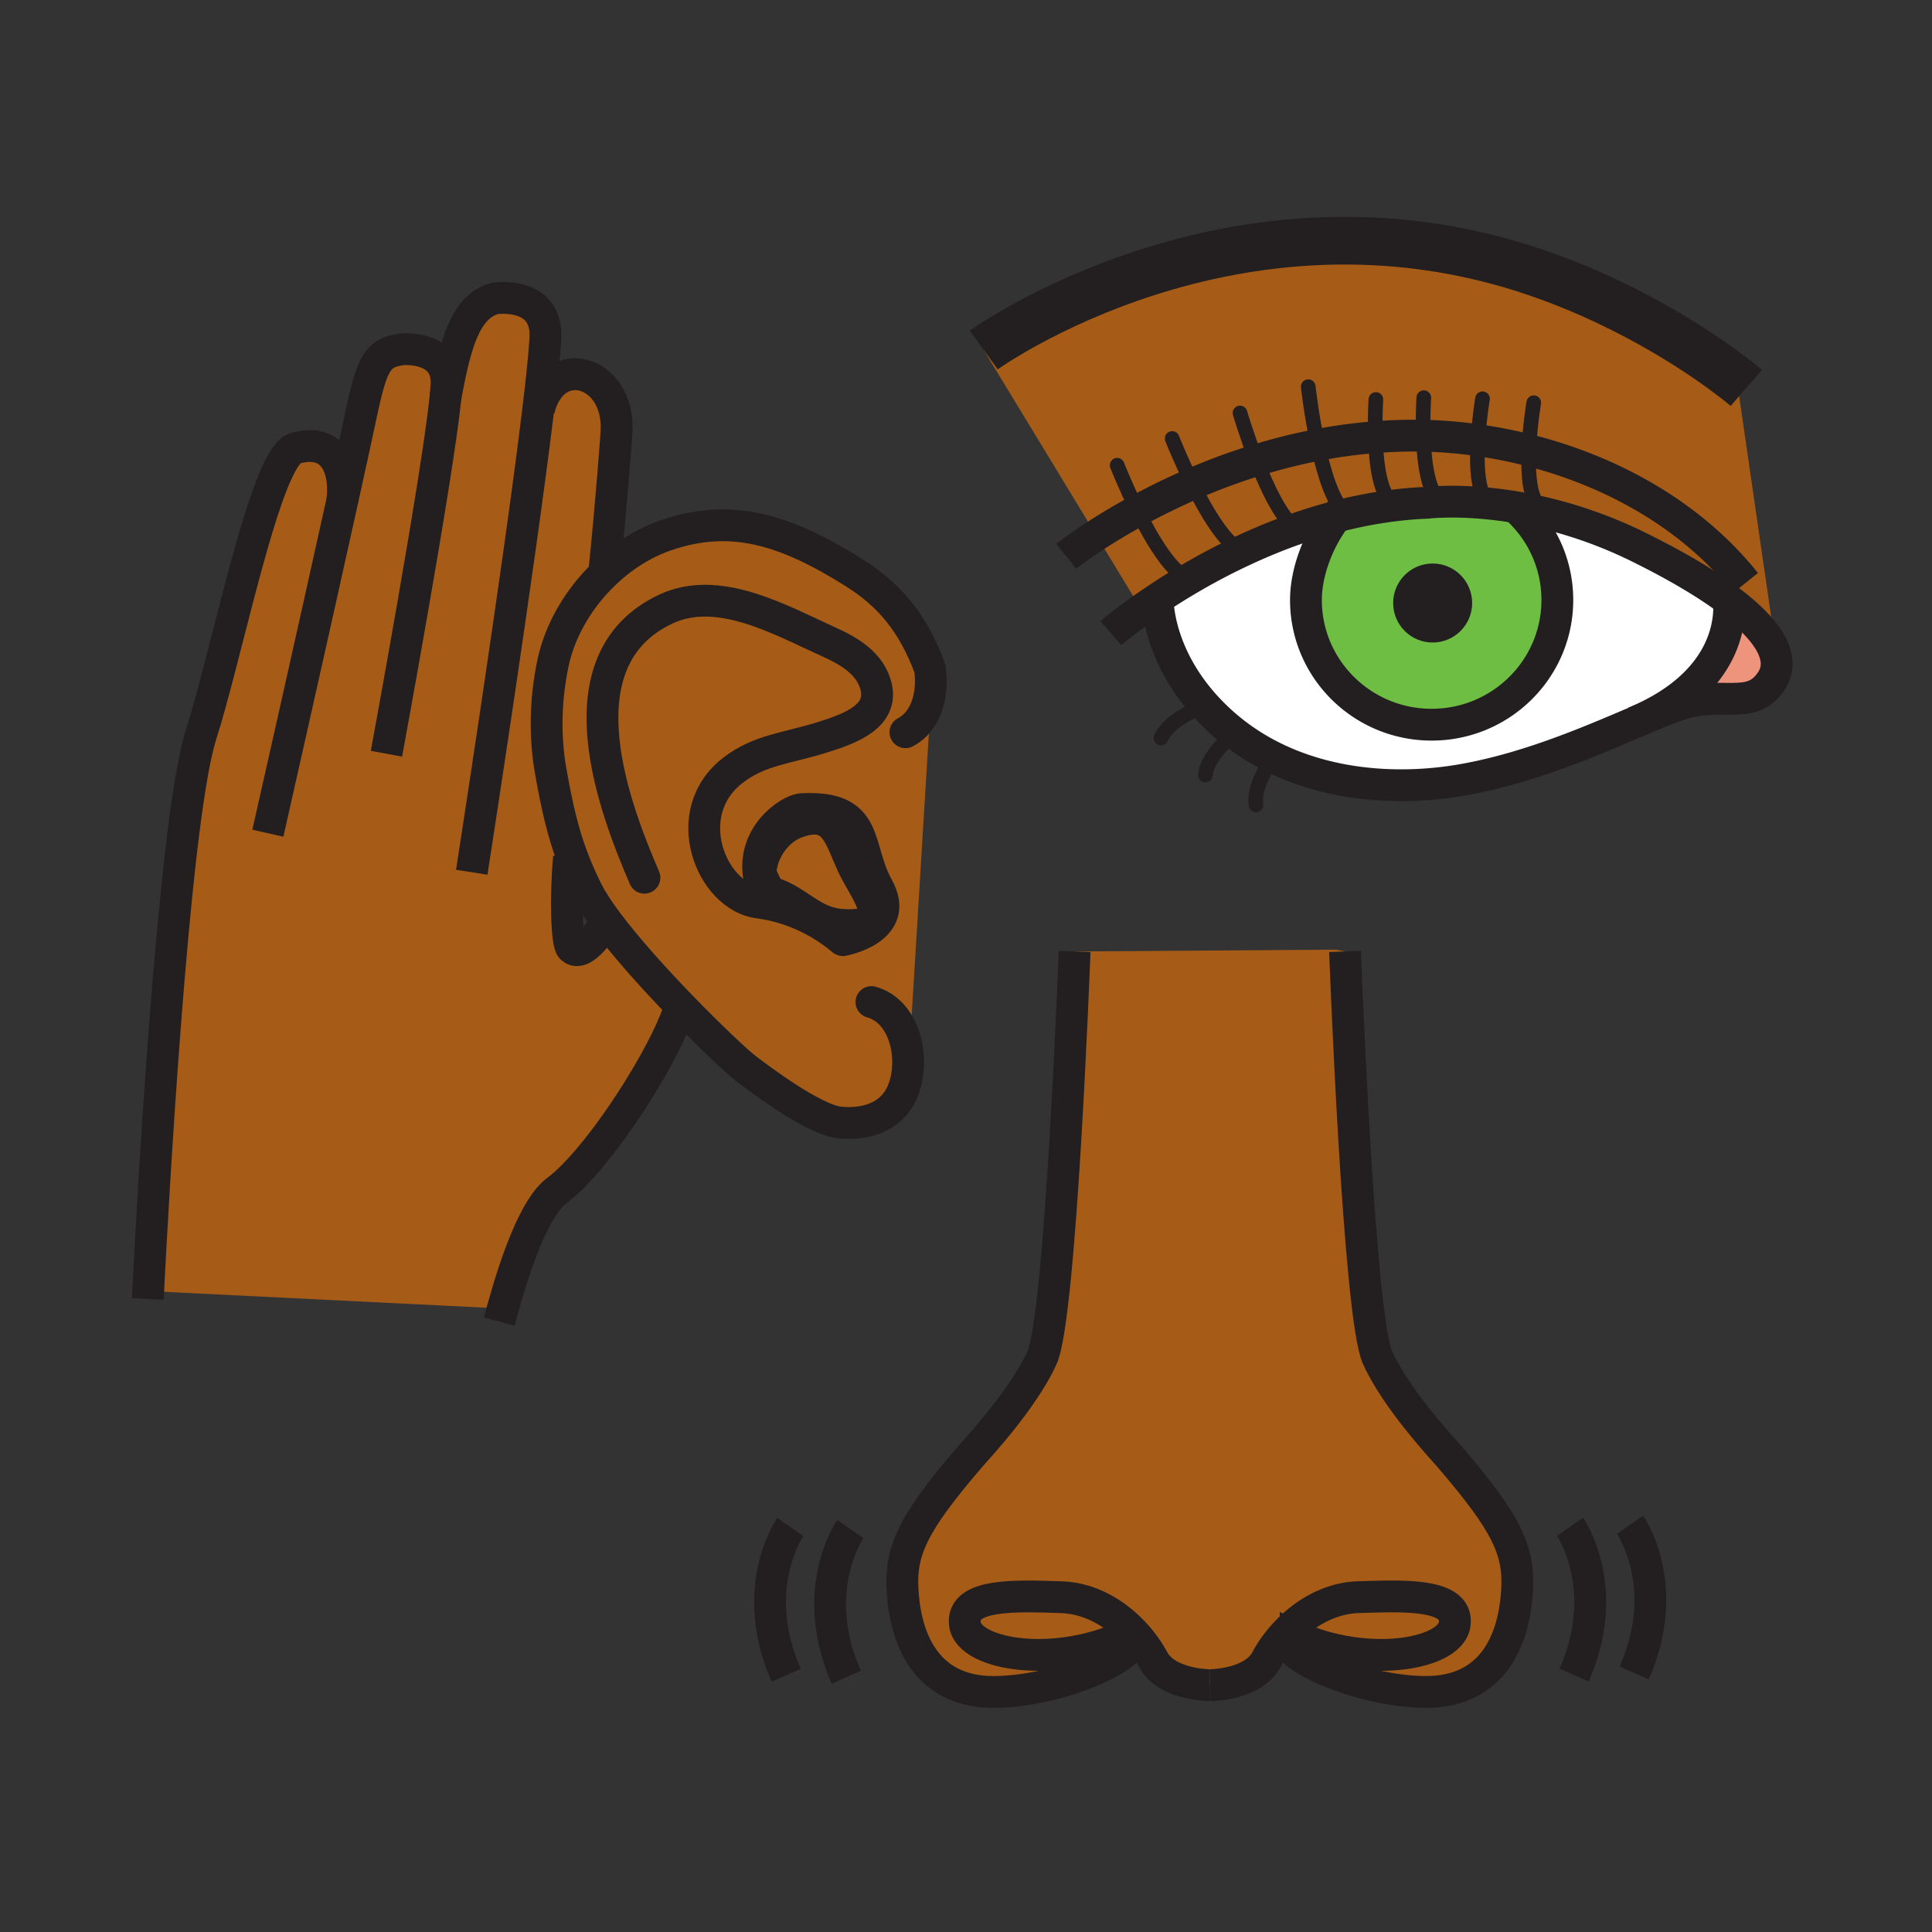 <?xml version="1.0"?><svg xmlns="http://www.w3.org/2000/svg" width="850.394" height="850.394" viewBox="0 0 850.394 850.394" overflow="visible"><rect x="0" y="0" width="850.394" height="850.394" fill="#333333" stroke="none"/><path d="M500.69 224.79c-7.2 3.93-13.311 7.65-18.171 10.8L433 154.07s110.64-79.86 243.89-33.86c44.431 15.33 76.58 38.54 87.601 47.16L782 288l-.55.15c-1.88-6.91-8.47-14.94-20.49-23.93-9.57-7.18-22.59-14.96-39.41-23.29-15.75-7.8-30.74-12.65-43.91-15.62l.5-2.16c-4.84-3.03-5.63-14.35-5.189-24.98a211.87 211.87 0 0 0-22.431-4.42c-7.42-1.05-14.689-1.68-21.72-1.9l-2.319-.06a209.62 209.62 0 0 0-21.091.63c-8.72.67-17.18 1.85-25.34 3.41-9.46 1.81-18.51 4.13-27.069 6.78-10.091 3.11-19.511 6.68-28.101 10.39-9.01 3.89-17.12 7.94-24.19 11.79z" fill="#a65c17" class="aac-skin-fill"></path><path d="M781.45 288.15c1.12 4.13.569 7.86-1.51 11.16-8.341 13.25-20.12 5.41-37.29 9.83-5.561 1.42-13.521 4.77-23.2 8.89l-.03-.07c42.78-17.89 42.19-47.43 41.54-53.74 12.02 8.99 18.61 17.02 20.49 23.93z" fill="#ee947d"></path><path d="M570.42 232.81c5.7-2 11.62-3.82 17.7-5.4-7.521 9.67-13.29 23.98-13.29 36.69 0 30.31 24.77 54.88 55.32 54.88 30.56 0 55.33-24.57 55.33-54.88 0-16.23-7.11-30.82-18.4-40.86 3.36.56 6.89 1.24 10.56 2.07 13.17 2.97 28.16 7.82 43.91 15.62 16.82 8.33 29.84 16.11 39.41 23.29.65 6.31 1.24 35.85-41.54 53.74l.03.07c-20.22 8.61-47.931 20.59-76.91 25.45-24.08 4.05-54.9 3.27-81.96-10.08a100.23 100.23 0 0 1-26-18.38c-7.34-7.2-12.53-14.48-16.2-21.22-8.31-15.26-8.82-27.75-8.83-30.31 4.17-2.78 8.91-5.77 14.141-8.83 6.88-4.03 14.609-8.19 23.05-12.13 7.389-3.47 15.309-6.78 23.679-9.72z" fill="#fff"></path><path d="M592.8 226.25c6.83-1.62 13.86-2.91 21.04-3.78 4.76-.59 9.59-.98 14.47-1.17 0 0 2.32-.29 6.511-.42 4.81-.16 12.09-.1 21.17.85 3.45.36 7.16.85 11.09 1.51 11.29 10.04 18.4 24.63 18.4 40.86 0 30.31-24.771 54.88-55.33 54.88-30.551 0-55.32-24.57-55.32-54.88 0-12.71 5.77-27.02 13.29-36.69 1.549-.41 3.109-.8 4.679-1.16zm51.96 39.18c0-7.83-6.34-14.17-14.17-14.17-7.81 0-14.149 6.34-14.149 14.17 0 7.82 6.34 14.16 14.149 14.16 7.83 0 14.17-6.34 14.17-14.16z" fill="#6ebe44"></path><path d="M667.08 223.24c-3.93-.66-7.64-1.15-11.09-1.51l.01-.09c-5.64-2.86-6.17-16.27-5.48-27.89a211.87 211.87 0 0 1 22.431 4.42c-.44 10.63.35 21.95 5.189 24.98l-.5 2.16c-3.67-.83-7.2-1.51-10.56-2.07zM498.73 718.39c-7.631-7.97-18.61-14.97-31.7-15.37-19.67-.6-44.09-1.789-42.31 11.921 1.79 13.689 41.129 20.26 73.89 3.569l.12-.12zm2.73 3.06l-3.45 2.42c-4.77 8.35-35.149 20.86-60.77 20.86s-38.16-17.7-39.92-44.101c-1.19-17.87 4.17-29.79 29.78-59.58 3.04-3.53 23.24-25.02 31.58-43.49 8.35-18.479 14.31-178.759 14.31-178.759L588 418l4.04.8s5.96 160.28 14.3 178.75c8.34 18.48 28.55 39.97 31.58 43.5 25.63 29.79 30.99 41.71 29.8 59.58-1.76 26.4-14.31 44.09-39.93 44.09-25.61 0-56.01-12.5-60.771-20.85l3.301-3.51c31.91 14.31 68.27 7.729 69.979-5.431 1.79-13.699-22.63-12.51-42.3-11.92-13.09.4-24.07 7.4-31.7 15.38-3.83 4-6.819 8.25-8.81 12.03-5.7 10.83-23.36 11.311-24.92 11.33h-.11c-1.57-.02-19.22-.51-24.92-11.33-1.489-2.829-3.539-5.919-6.079-8.969z" fill="#a65c17" class="aac-skin-fill"></path><path d="M656 221.64l-.01.09c-9.08-.95-16.36-1.01-21.17-.85l-.011-.19c-6.17-2.52-7.949-16.93-8.329-28.9l2.319.06c7.03.22 14.3.85 21.72 1.9-.689 11.62-.159 25.03 5.481 27.89z" fill="#a65c17" class="aac-skin-fill"></path><path d="M630.59 251.26c7.83 0 14.17 6.34 14.17 14.17 0 7.82-6.34 14.16-14.17 14.16-7.81 0-14.149-6.34-14.149-14.16-.001-7.83 6.339-14.17 14.149-14.17z" fill="#231f20"></path><path d="M598 703.01c19.67-.59 44.09-1.779 42.3 11.92-1.71 13.16-38.069 19.74-69.979 5.431a76.61 76.61 0 0 1-3.9-1.86l-.12-.11C573.93 710.41 584.91 703.41 598 703.01zM634.81 220.69l.011.19c-4.19.13-6.511.42-6.511.42-4.88.19-9.71.58-14.47 1.17l-.13-.98c-6.19-2.53-7.95-17.06-8.32-29.07 6.88-.55 13.92-.78 21.091-.63.379 11.97 2.159 26.38 8.329 28.9z" fill="#a65c17" class="aac-skin-fill"></path><path d="M613.71 221.49l.13.98c-7.18.87-14.21 2.16-21.04 3.78-5.79-4.03-9.979-17.63-12.75-30.42 8.16-1.56 16.62-2.74 25.34-3.41.37 12.01 2.13 26.54 8.32 29.07z" fill="#a65c17" class="aac-skin-fill"></path><path d="M588.12 227.41c-6.08 1.58-12 3.4-17.7 5.4-6.42-4.8-12.78-18.29-17.439-30.2 8.56-2.65 17.609-4.97 27.069-6.78 2.771 12.79 6.96 26.39 12.75 30.42-1.57.36-3.13.75-4.68 1.16z" fill="#a65c17" class="aac-skin-fill"></path><path d="M552.98 202.61c4.659 11.91 11.02 25.4 17.439 30.2-8.37 2.94-16.29 6.25-23.68 9.72-7.28-2.89-15.67-17.08-21.86-29.53 8.591-3.71 18.011-7.28 28.101-10.39z" fill="#a65c17" class="aac-skin-fill"></path><path d="M546.74 242.53c-8.44 3.94-16.17 8.1-23.05 12.13-7.53-1.74-16.48-16.76-23-29.87 7.069-3.85 15.18-7.9 24.189-11.79 6.191 12.45 14.581 26.64 21.861 29.53z" fill="#a65c17" class="aac-skin-fill"></path><path d="M509.55 263.49c-2.6 1.72-4.97 3.36-7.12 4.88l-19.91-32.78c4.86-3.15 10.971-6.87 18.171-10.8 6.52 13.11 15.47 28.13 23 29.87a284.967 284.967 0 0 0-14.141 8.83zM498.73 718.39l-.12.12c-32.761 16.69-72.101 10.12-73.89-3.569-1.78-13.71 22.64-12.521 42.31-11.921 13.09.4 24.07 7.4 31.7 15.37zM357.91 405c5.13 2.72 9.39 5.75 12.65 8.48.15.12.29.23.43.34 0 0 25.74-4.63 15.44-23.17-9.96-17.92-3.08-36.04-33.47-34.5-5.59.3-23.05 12.04-18.5 31.51l.48-.1v-3.09c.7 2.73 2.58 5.29 3.27 8.07 8.4 2.02 13.79 7.34 20.51 10.97l-.81 1.49zm51.59-101.05l.5.05-10 164h-.28c-.06 4.78-1.01 9.44-2.82 13.32-4.84 10.359-15.7 13.84-27.2 12.779-11.44-1.05-35.81-19.55-41.33-23.72-3.61-2.74-15.43-13.79-28.52-27.29-11.44-11.8-23.83-25.48-32.53-37.11-3.9-5.22-7.06-10.03-9.05-14.07-2.54-5.17-4.65-9.98-6.47-14.86-4.01-10.75-6.62-21.82-9.41-37.68-2.71-15.37-2.29-31.77.99-47.39 3.06-14.61 11.35-28.62 22.53-39.37 7.88-7.6 17.21-13.56 27.16-16.98 28.46-9.76 52.13-2.94 83.16 16.64 15.42 9.73 25.66 22.01 33.09 41.98l.25 2.32a35.1 35.1 0 0 1-.07 7.381z" fill="#a65c17" class="aac-skin-fill"></path><path d="M375.57 381.39c5.93 12.37 19.35 27.08-4.61 25.74-4.85-.27-8.73-1.71-12.24-3.62-6.72-3.63-12.11-8.95-20.51-10.97-.69-2.78-2.57-5.34-3.27-8.07v3.09c-1.47-10.47 6.02-21.74 14.88-25.26 18-7.11 19.76 6.59 25.75 19.09zM236.89 180.43l.25.03c6.41-26.1 35.48-17.46 34.24 9.19-.05 1.31-2.14 30.49-5.47 62.96-11.18 10.75-19.47 24.76-22.53 39.37-3.28 15.62-3.7 32.02-.99 47.39 2.79 15.86 5.4 26.93 9.41 37.68l-1.35.23c-1.7 19.3-.85 37.79 1.03 39.85 3.54 3.76 9.44-2.46 14.85-10.4l.99-.75c8.7 11.63 21.09 25.31 32.53 37.11l-.52.5c-.71 1.92-1.42 3.76-2.11 5.47-8.7 21.75-34.68 61.98-52.2 75.04-9.59 7.15-18.03 31.37-23.7 51.87l-156.09-7.71c1.37-27.1 10.75-204.82 23.16-244.58 2.73-8.58 5.35-18.34 7.98-28.44 10.57-40.39 23.21-94.99 33.61-97.95 15.59-4.42 22.35 6.85 20.77 22.73 3.29-14.89 6.17-28.08 8.24-37.82 4.81-22.6 7.16-27.03 18.14-28.47 0 0 20.2-1.73 19.42 15.43-.07 1.46-.21 3.28-.42 5.41 4.19-22.36 8.4-39.7 21.74-43.23 0 0 23.37-3.51 22.18 17.71-.39 6.86-1.52 17.83-3.16 31.38z" fill="#a65c17" class="aac-skin-fill"></path><g fill="none" stroke="#231f20"><path d="M283.66 386.35c-12.01-28.07-39.17-95.39 9.38-118.24 23.15-10.9 50.38 4.77 71.73 14.41 8.98 4.06 17.79 9.23 20.62 18.77 4.06 13.73-10.74 19.29-23.19 23.18-16.3 5.08-27.57 5.51-39.28 14.36-24.82 18.75-9.93 55.74 10.97 58.45 9.3 1.19 17.39 4.2 24.02 7.72 5.13 2.72 9.39 5.75 12.65 8.48.15.12.29.23.43.34 0 0 25.74-4.63 15.44-23.17-9.96-17.92-3.08-36.04-33.47-34.5-5.59.3-23.05 12.04-18.5 31.51.53 2.27 1.36 4.64 2.54 7.11" stroke-width="14" stroke-linecap="round" stroke-linejoin="round"></path><path d="M409.32 294.25c-7.43-19.97-17.67-32.25-33.09-41.98-31.03-19.58-54.7-26.4-83.16-16.64-9.95 3.42-19.28 9.38-27.16 16.98-11.18 10.75-19.47 24.76-22.53 39.37-3.28 15.62-3.7 32.02-.99 47.39 2.79 15.86 5.4 26.93 9.41 37.68 1.82 4.88 3.93 9.69 6.47 14.86 1.99 4.04 5.15 8.85 9.05 14.07 8.7 11.63 21.09 25.31 32.53 37.11 13.09 13.5 24.91 24.55 28.52 27.29 5.52 4.17 29.89 22.67 41.33 23.72 11.5 1.061 22.36-2.42 27.2-12.779 1.81-3.88 2.76-8.54 2.82-13.32.13-11.56-5.03-23.77-16.15-26.94" stroke-width="14" stroke-linecap="round" stroke-linejoin="round"></path><path d="M398.54 322.31c6.79-3.52 10.11-10.91 10.96-18.36.29-2.5.3-5.01.07-7.38M334.94 387.56c-1.47-10.47 6.02-21.74 14.88-25.26 18-7.11 19.76 6.59 25.75 19.09 5.93 12.37 19.35 27.08-4.61 25.74-4.85-.27-8.73-1.71-12.24-3.62-6.72-3.63-12.11-8.95-20.51-10.97-.69-2.78-2.57-5.34-3.27-8.07" stroke-width="14" stroke-linecap="round" stroke-linejoin="round"></path><path d="M265.9 252.66c0-.02 0-.03.01-.05 3.33-32.47 5.42-61.65 5.47-62.96 1.24-26.65-27.83-35.29-34.24-9.19M266.33 406.73c-5.41 7.94-11.31 14.16-14.85 10.4-1.88-2.06-2.73-20.55-1.03-39.85M219.76 581.72c.49-1.87 1.01-3.79 1.56-5.75 5.67-20.5 14.11-44.72 23.7-51.87 17.52-13.06 43.5-53.29 52.2-75.04.69-1.71 1.4-3.55 2.11-5.47M96.37 295.24c10.57-40.39 23.21-94.99 33.61-97.95 15.59-4.42 22.35 6.85 20.77 22.73-.01.15-.02.29-.04.44M65.06 571.73l.17-3.471c1.37-27.1 10.75-204.82 23.16-244.58 2.73-8.58 5.35-18.34 7.98-28.44" stroke-width="14"></path><path d="M117.9 366.75s19.67-86.98 32.85-146.73c3.29-14.89 6.17-28.08 8.24-37.82 4.81-22.6 7.16-27.03 18.14-28.47 0 0 20.2-1.73 19.42 15.43-.07 1.46-.21 3.28-.42 5.41-3.53 35.42-26.03 157.2-26.03 157.2" stroke-width="14"></path><path d="M195.99 175.29c.05-.24.09-.48.14-.72 4.19-22.36 8.4-39.7 21.74-43.23 0 0 23.37-3.51 22.18 17.71-.39 6.86-1.52 17.83-3.16 31.38-8.27 68.69-29.24 203.5-29.24 203.5M472.99 418.8s-5.96 160.28-14.311 178.76c-8.34 18.471-28.54 39.96-31.58 43.49-25.609 29.79-30.97 41.71-29.78 59.58 1.76 26.4 14.3 44.101 39.92 44.101s56-12.511 60.77-20.86" stroke-width="14"></path><path d="M532.46 741.75c-1.57-.02-19.22-.51-24.92-11.33-1.49-2.83-3.54-5.92-6.08-8.97-.85-1.03-1.76-2.05-2.729-3.061-7.631-7.97-18.61-14.97-31.7-15.37-19.67-.6-44.09-1.789-42.31 11.921 1.79 13.689 41.129 20.26 73.89 3.569M592.04 418.8s5.96 160.28 14.3 178.75c8.34 18.48 28.55 39.97 31.58 43.5 25.63 29.79 30.99 41.71 29.8 59.58-1.76 26.4-14.31 44.09-39.93 44.09-25.61 0-56.01-12.5-60.771-20.85" stroke-width="14"></path><path d="M532.46 741.75h.11c1.56-.02 19.22-.5 24.92-11.33 1.99-3.78 4.979-8.03 8.81-12.03 7.63-7.979 18.61-14.979 31.7-15.38 19.67-.59 44.09-1.779 42.3 11.92-1.71 13.16-38.069 19.74-69.979 5.431a76.61 76.61 0 0 1-3.9-1.86M691.06 672.05s18.761 26.811 1.79 65.23M717.5 671.15s18.77 26.81 1.79 65.239M374.3 673.02s-18.77 26.811-1.78 65.25M347.86 672.12s-18.77 26.82-1.79 65.25M666.01 222.31c.36.31.721.62 1.07.93 11.29 10.04 18.4 24.63 18.4 40.86 0 30.31-24.771 54.88-55.33 54.88-30.551 0-55.32-24.57-55.32-54.88 0-12.71 5.77-27.02 13.29-36.69.56-.73 1.13-1.42 1.71-2.09" stroke-width="14"></path><path d="M644.76 265.43c0 7.82-6.34 14.16-14.17 14.16-7.81 0-14.149-6.34-14.149-14.16 0-7.83 6.34-14.17 14.149-14.17 7.83 0 14.17 6.34 14.17 14.17z" stroke-width="6.455"></path><path d="M488.95 278.71s4.84-4.2 13.479-10.34c2.15-1.52 4.521-3.16 7.12-4.88 4.17-2.78 8.91-5.77 14.141-8.83 6.88-4.03 14.609-8.19 23.05-12.13 7.39-3.47 15.31-6.78 23.68-9.72 5.7-2 11.62-3.82 17.7-5.4 1.55-.41 3.11-.8 4.68-1.16 6.83-1.62 13.86-2.91 21.04-3.78 4.76-.59 9.59-.98 14.47-1.17 0 0 2.32-.29 6.511-.42 4.81-.16 12.09-.1 21.17.85 3.45.36 7.16.85 11.09 1.51 3.36.56 6.89 1.24 10.56 2.07 13.17 2.97 28.16 7.82 43.91 15.62 16.82 8.33 29.84 16.11 39.41 23.29 12.021 8.99 18.61 17.02 20.49 23.93 1.12 4.13.569 7.86-1.51 11.16-8.341 13.25-20.12 5.41-37.29 9.83-5.561 1.42-13.521 4.77-23.2 8.89-20.22 8.61-47.931 20.59-76.91 25.45-24.08 4.05-54.9 3.27-81.96-10.08a100.23 100.23 0 0 1-26-18.38c-7.34-7.2-12.53-14.48-16.2-21.22-8.31-15.26-8.82-27.75-8.83-30.31-.01-.32 0-.48 0-.48" stroke-width="14"></path><path d="M760.8 263.01s.08.43.16 1.21c.65 6.31 1.24 35.85-41.54 53.74M469.32 244.85s4.689-3.75 13.199-9.26c4.86-3.15 10.971-6.87 18.171-10.8 7.069-3.85 15.18-7.9 24.189-11.79 8.59-3.71 18.01-7.28 28.101-10.39 8.56-2.65 17.609-4.97 27.069-6.78 8.16-1.56 16.62-2.74 25.34-3.41 6.88-.55 13.92-.78 21.091-.63l2.319.06c7.03.22 14.3.85 21.72 1.9a211.87 211.87 0 0 1 22.431 4.42c35.1 8.92 70.67 27.54 95.38 58.42" stroke-width="14"></path><path d="M433 154.07s110.64-79.86 243.89-33.86c44.431 15.33 76.58 38.54 87.601 47.16 2.74 2.14 4.17 3.38 4.17 3.38" stroke-width="21"></path><path d="M491.73 204.78s3.68 9.38 8.96 20.01c6.52 13.11 15.47 28.13 23 29.87.47.11.949.17 1.409.17M515.93 193s3.681 9.37 8.95 20c6.19 12.45 14.58 26.64 21.86 29.53.87.35 1.729.53 2.56.53M545.81 181.79s2.841 9.72 7.171 20.82c4.659 11.91 11.02 25.4 17.439 30.2 1.39 1.05 2.78 1.69 4.16 1.81M575.84 170.19s1.33 12.38 4.21 25.64c2.771 12.79 6.96 26.39 12.75 30.42.67.48 1.37.81 2.08 1.01M605.61 175.84s-.5 7.58-.221 16.58c.37 12.01 2.13 26.54 8.32 29.07M626.7 175.04s-.51 7.67-.22 16.75c.38 11.97 2.159 26.38 8.329 28.9M652.54 175.53s-1.44 8.48-2.021 18.22c-.689 11.62-.159 25.03 5.48 27.89M675.1 177.26s-1.71 10.1-2.149 20.91c-.44 10.63.35 21.95 5.189 24.98.141.08.271.16.41.23M529.67 311.09s-14.71 4.91-18.64 13.75M544.16 322.32s-.23.17-.63.48c-2.55 2.01-12.05 9.98-12.96 18.29M561.15 332.67s-.21.26-.57.73c-2.05 2.75-8.99 12.73-7.75 20.89" stroke-width="6.455" stroke-linecap="round" stroke-linejoin="round"></path></g><path fill="none" d="M0 0h850.394v850.394H0z"></path></svg>